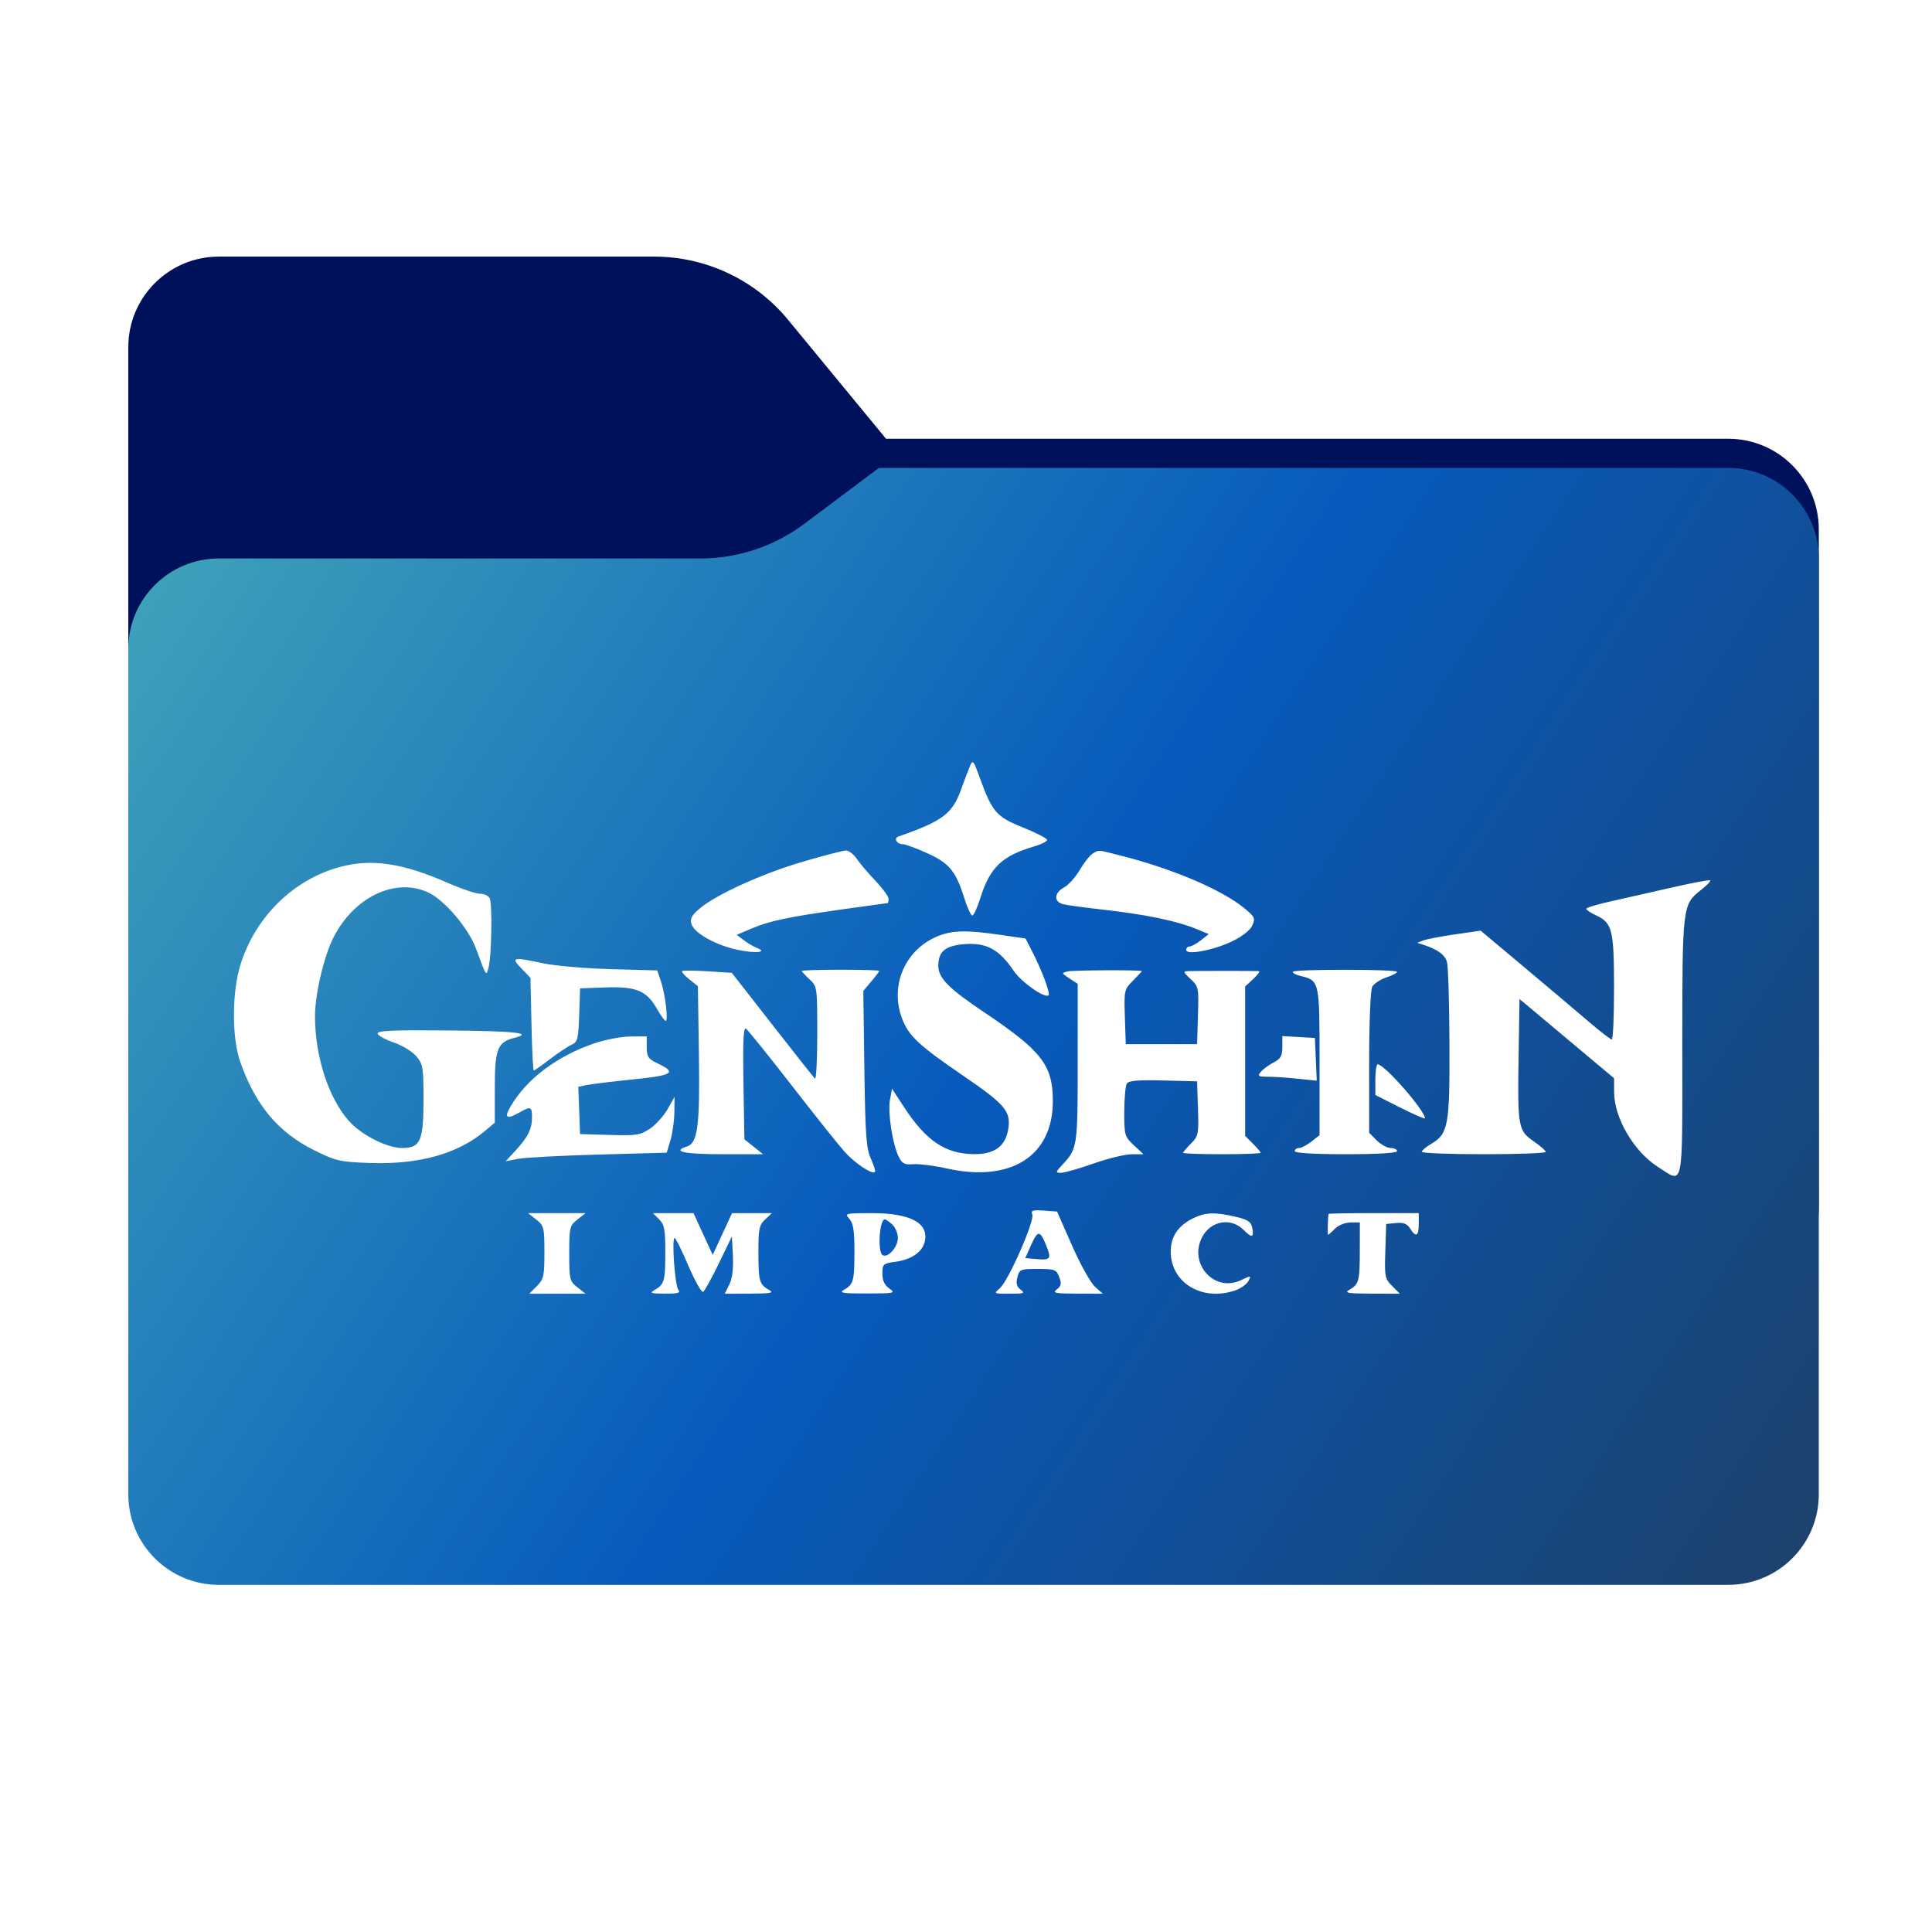 <svg width="256" height="256" viewBox="0 0 256 256" fill="none" xmlns="http://www.w3.org/2000/svg">
<path fill-rule="evenodd" clip-rule="evenodd" d="M104.425 42.378C100.056 37.073 93.544 34 86.671 34H29C22.373 34 17 39.373 17 46V58.137V68.2V160C17 166.627 22.373 172 29 172H229C235.627 172 241 166.627 241 160V70.137C241 63.51 235.627 58.137 229 58.137H117.404L104.425 42.378Z" fill="#00115B"/>
<mask id="mask0_804_18008" style="mask-type:alpha" maskUnits="userSpaceOnUse" x="17" y="34" width="224" height="138">
<path fill-rule="evenodd" clip-rule="evenodd" d="M104.425 42.378C100.056 37.073 93.544 34 86.671 34H29C22.373 34 17 39.373 17 46V58.137V68.2V160C17 166.627 22.373 172 29 172H229C235.627 172 241 166.627 241 160V70.137C241 63.51 235.627 58.137 229 58.137H117.404L104.425 42.378Z" fill="url(#paint0_linear_804_18008)"/>
</mask>
<g mask="url(#mask0_804_18008)">
<g style="mix-blend-mode:multiply" filter="url(#filter0_f_804_18008)">
<path fill-rule="evenodd" clip-rule="evenodd" d="M92.789 74C97.764 74 102.605 72.387 106.586 69.402L116.459 62H229C235.627 62 241 67.373 241 74V108V160C241 166.627 235.627 172 229 172H29C22.373 172 17 166.627 17 160L17 108V86C17 79.373 22.373 74 29 74H87H92.789Z" fill="black" fill-opacity="0.3"/>
</g>
</g>
<g filter="url(#filter1_ii_804_18008)">
<path fill-rule="evenodd" clip-rule="evenodd" d="M92.789 74C97.764 74 102.605 72.387 106.586 69.402L116.459 62H229C235.627 62 241 67.373 241 74V108V198C241 204.627 235.627 210 229 210H29C22.373 210 17 204.627 17 198L17 108V86C17 79.373 22.373 74 29 74H87H92.789Z" fill="url(#paint1_linear_804_18008)"/>
</g>
<path fill-rule="evenodd" clip-rule="evenodd" d="M128.493 101.586C128.259 102.151 127.747 103.509 127.353 104.604C126.195 107.827 124.903 108.798 119.051 110.841C118.374 111.077 118.814 111.857 119.623 111.857C119.954 111.857 121.416 112.397 122.873 113.058C125.802 114.386 126.648 115.42 127.799 119.08C128.184 120.305 128.65 121.306 128.834 121.306C129.018 121.306 129.483 120.305 129.868 119.08C131.184 114.897 132.751 113.401 137.161 112.116C138.038 111.86 138.75 111.489 138.745 111.291C138.74 111.093 137.301 110.353 135.548 109.648C132.015 108.226 131.482 107.612 129.828 103.065C128.965 100.69 128.895 100.613 128.493 101.586ZM106.444 114.16C101.07 115.73 94.922 118.514 92.729 120.37C91.635 121.296 91.4 121.74 91.626 122.452C92.007 123.65 94.794 125.216 97.658 125.839C100.067 126.364 101.819 126.203 100.281 125.598C99.829 125.42 99.046 124.958 98.541 124.571L97.622 123.867L99.568 123.043C101.993 122.015 104.359 121.516 111.711 120.48C114.903 120.031 117.565 119.663 117.628 119.663C117.69 119.663 117.741 119.41 117.741 119.101C117.741 118.791 116.955 117.714 115.995 116.706C115.035 115.698 113.917 114.38 113.511 113.776C113.105 113.173 112.458 112.688 112.073 112.699C111.688 112.71 109.155 113.367 106.444 114.16ZM144.794 113.1C144.42 113.318 143.65 114.29 143.082 115.259C142.514 116.229 141.571 117.278 140.987 117.591C139.671 118.295 139.606 119.494 140.867 119.81C141.385 119.94 143.557 120.241 145.695 120.479C151.881 121.168 155.943 122.011 158.775 123.194L160.164 123.774L159.121 124.594C158.548 125.045 157.876 125.414 157.63 125.414C157.383 125.414 157.181 125.62 157.181 125.872C157.181 126.598 160.785 125.922 163.27 124.73C164.582 124.101 165.645 123.267 165.928 122.645C166.356 121.705 166.268 121.496 164.992 120.431C161.97 117.908 155.382 115.101 148.289 113.315C145.361 112.577 145.658 112.595 144.794 113.1ZM45.025 114.881C38.845 116.563 33.808 121.528 31.848 127.87C30.732 131.479 30.715 137.465 31.811 140.635C33.799 146.388 36.858 150.053 41.644 152.419C44.548 153.854 45.056 153.969 49.103 154.103C55.556 154.317 60.664 152.884 64.275 149.845L65.566 148.759V144.071C65.566 138.959 65.923 138.078 68.223 137.501C70.685 136.883 68.275 136.621 59.374 136.541C51.936 136.474 49.906 136.567 50.04 136.968C50.134 137.249 51.1 137.777 52.188 138.141C53.276 138.505 54.604 139.313 55.141 139.937C56.043 140.986 56.117 141.421 56.117 145.682C56.117 151.187 55.709 152.118 53.299 152.118C51.267 152.118 47.852 150.379 46.209 148.508C43.505 145.43 41.738 139.95 41.738 134.648C41.738 131.747 42.93 126.677 44.196 124.197C46.941 118.815 52.451 116.22 56.777 118.273C58.944 119.301 62.098 123.026 63.086 125.724C64.463 129.482 64.433 129.44 64.76 128.085C65.134 126.538 65.24 119.952 64.906 119.08C64.769 118.723 64.198 118.43 63.637 118.43C63.077 118.43 61.12 117.772 59.289 116.967C53.349 114.354 49.191 113.746 45.025 114.881ZM221.476 117.614C218.764 118.237 215.113 119.064 213.362 119.452C211.611 119.839 210.182 120.276 210.187 120.423C210.192 120.57 210.792 120.967 211.52 121.306C213.632 122.289 213.863 123.226 213.869 130.858C213.872 134.642 213.737 137.737 213.567 137.734C213.397 137.731 212.057 136.697 210.589 135.437C209.12 134.178 205.28 130.935 202.056 128.232L196.194 123.318L192.812 123.807C190.953 124.076 189.061 124.437 188.609 124.609L187.788 124.921L188.609 125.19C190.507 125.812 191.468 126.514 191.735 127.475C191.891 128.036 192.038 132.892 192.06 138.266C192.106 149.104 191.904 150.228 189.677 151.544C188.977 151.957 188.404 152.44 188.404 152.618C188.404 152.795 192.101 152.94 196.62 152.94C201.14 152.94 204.83 152.801 204.821 152.632C204.813 152.462 204.084 151.824 203.2 151.214C201.158 149.801 201.073 149.316 201.224 139.883L201.345 132.371L207.61 137.623L213.875 142.874L213.879 144.723C213.887 148.122 216.482 152.565 219.647 154.596C223.158 156.849 222.913 158.033 222.913 138.753C222.913 119.965 222.927 119.855 225.419 117.904C226.174 117.314 226.705 116.752 226.599 116.656C226.492 116.559 224.187 116.99 221.476 117.614ZM125.072 123.761C120.233 125.222 117.743 130.288 119.543 135.004C120.402 137.251 121.795 138.556 127.484 142.439C133.117 146.284 133.922 147.203 133.623 149.447C133.306 151.821 131.857 152.942 129.119 152.931C125.292 152.915 122.708 151.18 119.756 146.648L118.199 144.258L117.926 145.718C117.614 147.381 118.254 151.58 119.075 153.254C119.535 154.194 119.853 154.359 121.017 154.264C121.782 154.201 123.785 154.455 125.469 154.83C133.967 156.721 139.532 153.167 139.506 145.866C139.49 141.115 138.044 139.256 130.354 134.097C125.653 130.943 124.308 129.565 124.328 127.927C124.351 126.029 125.3 125.279 127.908 125.096C130.733 124.898 132.433 125.835 134.301 128.617C135.326 130.143 138.469 132.349 138.943 131.875C139.185 131.633 138.139 128.789 136.927 126.397L135.893 124.357L132.445 123.859C128.583 123.3 126.679 123.275 125.072 123.761ZM69.084 128.316L70.291 129.574L70.423 135.711C70.496 139.086 70.633 141.848 70.727 141.848C70.822 141.848 71.779 141.176 72.855 140.355C73.93 139.533 75.219 138.675 75.719 138.447C76.54 138.072 76.64 137.688 76.746 134.496L76.864 130.961L80.242 130.841C84.295 130.698 85.67 131.265 87.023 133.634C87.536 134.533 88.072 135.269 88.214 135.271C88.579 135.276 88.131 131.638 87.561 129.979L87.083 128.586L80.984 128.419C77.629 128.327 73.607 127.983 72.047 127.655C67.9 126.782 67.664 126.835 69.084 128.316ZM90.375 128.677C90.276 128.777 90.708 129.268 91.335 129.768L92.475 130.676L92.607 139.651C92.747 149.203 92.456 151.463 91.028 151.916C88.959 152.573 90.623 152.94 95.659 152.938L101.103 152.936L99.87 151.951L98.638 150.965L98.509 143.49C98.417 138.18 98.509 136.095 98.826 136.291C99.073 136.443 101.808 139.835 104.907 143.829C108.005 147.823 111.176 151.797 111.953 152.659C113.304 154.157 115.572 155.657 115.936 155.293C116.031 155.198 115.785 154.398 115.39 153.517C114.782 152.159 114.651 150.33 114.533 141.607L114.394 131.302L115.451 130.045C116.033 129.353 116.509 128.722 116.509 128.642C116.509 128.561 114.199 128.496 111.374 128.496C108.55 128.496 106.239 128.567 106.239 128.654C106.239 128.741 106.7 129.24 107.265 129.764C108.274 130.699 108.292 130.827 108.292 136.966C108.292 140.404 108.153 143.082 107.984 142.917C107.815 142.751 105.267 139.531 102.323 135.761L96.969 128.906L93.763 128.701C91.999 128.588 90.475 128.577 90.375 128.677ZM141.523 128.712C140.619 128.925 140.621 128.934 141.706 129.646L142.802 130.363V140.857C142.802 151.887 142.755 152.207 140.826 154.275C139.85 155.322 139.832 155.405 140.588 155.405C141.037 155.405 142.966 154.854 144.876 154.181C146.786 153.507 149.061 152.953 149.932 152.948L151.516 152.94L150.24 151.748C149.021 150.609 148.965 150.413 148.971 147.332C148.974 145.558 149.128 143.87 149.312 143.579C149.56 143.189 150.821 143.082 154.133 143.168L158.619 143.285L158.738 146.883C158.849 150.265 158.794 150.543 157.813 151.523C157.24 152.097 156.77 152.65 156.77 152.753C156.77 152.856 159.081 152.94 161.905 152.94C164.73 152.94 167.041 152.856 167.041 152.753C167.041 152.65 166.579 152.104 166.014 151.539L164.987 150.512V140.614V130.716L166.074 129.708C166.671 129.155 166.995 128.689 166.793 128.674C166.337 128.639 158.496 128.641 157.429 128.676C156.745 128.698 156.785 128.826 157.753 129.723C158.816 130.708 158.851 130.879 158.737 134.55L158.619 138.356H153.894H149.17L149.051 134.746C148.935 131.223 148.961 131.106 150.149 129.918C150.818 129.249 151.334 128.687 151.295 128.669C150.941 128.508 142.221 128.547 141.523 128.712ZM171.318 128.76C171.228 128.905 171.662 129.151 172.282 129.305C174.85 129.946 174.847 129.931 174.847 140.649V150.415L173.764 151.267C173.169 151.735 172.429 152.118 172.121 152.118C171.812 152.118 171.56 152.303 171.56 152.529C171.56 152.786 174.093 152.94 178.339 152.94C182.584 152.94 185.117 152.786 185.117 152.529C185.117 152.303 184.739 152.118 184.277 152.118C183.815 152.118 182.983 151.664 182.428 151.11L181.42 150.102V140.812C181.42 135.453 181.592 131.201 181.827 130.761C182.052 130.342 182.884 129.785 183.676 129.524C184.469 129.262 185.117 128.924 185.117 128.772C185.116 128.418 171.536 128.407 171.318 128.76ZM78.713 138.263C73.803 139.943 69.816 142.942 67.681 146.562C66.752 148.136 67.11 148.39 68.853 147.394C70.319 146.556 70.496 146.625 70.496 148.037C70.496 149.59 69.953 150.683 68.29 152.481L67.004 153.871L68.647 153.553C69.551 153.378 74.352 153.122 79.317 152.985L88.343 152.735L88.837 151.091C89.109 150.187 89.342 148.524 89.356 147.394L89.381 145.34L88.457 146.971C87.948 147.868 86.898 149.03 86.123 149.552C84.854 150.407 84.318 150.491 80.788 150.386L76.864 150.27L76.745 147.137L76.626 144.004L77.772 143.769C78.403 143.64 81.164 143.305 83.908 143.025C89.218 142.482 89.731 142.141 87.117 140.894C85.895 140.312 85.697 140.016 85.697 138.773V137.328L83.54 137.339C82.354 137.345 80.181 137.761 78.713 138.263ZM169.917 138.734C169.917 139.908 169.697 140.297 168.757 140.783C168.119 141.113 167.357 141.672 167.063 142.026C166.596 142.589 166.708 142.669 167.957 142.669C168.743 142.669 170.531 142.789 171.93 142.935L174.476 143.201L174.353 140.368L174.23 137.534L172.073 137.41L169.917 137.285V138.734ZM182.241 143.061V145.096L185.528 146.753C187.336 147.664 188.815 148.307 188.815 148.181C188.815 147.151 183.452 141.026 182.55 141.026C182.38 141.026 182.241 141.942 182.241 143.061ZM136.782 160.936C137.109 161.789 133.592 169.776 132.477 170.708C131.638 171.41 131.669 171.427 133.797 171.427C135.675 171.427 135.875 171.354 135.25 170.898C134.719 170.509 134.601 170.072 134.806 169.254C135.07 168.2 135.216 168.141 137.516 168.141C139.761 168.141 139.978 168.223 140.356 169.219C140.686 170.087 140.625 170.404 140.038 170.849C139.409 171.326 139.775 171.403 142.722 171.414L146.135 171.427L145.092 170.503C144.519 169.994 143.154 167.545 142.059 165.059L140.068 160.54L138.3 160.411C136.822 160.304 136.573 160.39 136.782 160.936ZM71.057 161.597C72.074 162.397 72.139 162.658 72.139 165.93C72.139 169.078 72.043 169.507 71.131 170.419L70.123 171.427H73.857H77.591L76.508 170.576C75.485 169.77 75.426 169.527 75.426 166.086C75.426 162.646 75.485 162.403 76.508 161.597L77.591 160.746H73.783H69.974L71.057 161.597ZM87.34 161.567C88.038 162.265 88.161 162.932 88.156 165.984C88.149 169.786 88.03 170.196 86.724 170.936C86.032 171.329 86.251 171.404 88.109 171.415C89.843 171.424 90.224 171.316 89.885 170.908C89.43 170.359 88.978 164.032 89.394 164.032C89.527 164.032 90.347 165.691 91.216 167.719C92.084 169.747 92.963 171.301 93.169 171.174C93.375 171.047 94.317 169.341 95.263 167.385L96.982 163.827L97.111 166.415C97.195 168.105 97.03 169.423 96.635 170.215L96.03 171.427L99.388 171.415C102.105 171.405 102.589 171.313 101.924 170.936C100.618 170.196 100.5 169.786 100.493 166C100.487 162.843 100.593 162.322 101.386 161.583L102.285 160.746L99.64 160.746L96.995 160.748L95.717 163.52L94.439 166.292L93.166 163.519L91.894 160.746H89.206H86.518L87.34 161.567ZM112.542 161.497C113.069 162.079 113.221 163.073 113.216 165.913C113.21 169.786 113.093 170.194 111.784 170.936C111.128 171.308 111.75 171.401 114.866 171.393C118.532 171.384 118.712 171.345 117.844 170.739C117.208 170.295 116.92 169.679 116.92 168.761C116.92 167.513 117.027 167.413 118.579 167.205C120.718 166.918 122.177 165.946 122.52 164.58C123.146 162.086 120.702 160.747 115.521 160.746C112.003 160.746 111.888 160.774 112.542 161.497ZM158.088 161.431C156.102 162.41 155.126 163.861 155.128 165.834C155.132 169.996 159.314 172.503 163.702 170.973C164.418 170.723 165.192 170.169 165.421 169.74C165.823 168.989 165.788 168.985 164.428 169.634C160.908 171.312 157.428 167.422 159.302 163.902C160.45 161.748 163.105 161.292 164.775 162.962C165.899 164.085 166.179 164.008 165.919 162.647C165.773 161.885 165.321 161.596 163.687 161.219C160.95 160.587 159.705 160.634 158.088 161.431ZM176.047 160.848C175.953 161.156 175.89 163.621 175.976 163.621C176.033 163.621 176.449 163.252 176.901 162.8C177.357 162.343 178.27 161.978 178.955 161.978H180.187L180.181 165.778C180.175 169.788 180.062 170.192 178.749 170.936C178.09 171.31 178.677 171.405 181.709 171.415L185.491 171.427L184.467 170.403C183.508 169.444 183.45 169.147 183.561 165.781L183.679 162.184L184.996 162.056C185.969 161.962 186.45 162.15 186.841 162.775C187.612 164.01 187.993 163.815 187.993 162.184V160.746H182.036C178.76 160.746 176.065 160.792 176.047 160.848ZM118.222 162.247C118.636 162.621 118.974 163.424 118.974 164.032C118.974 165.243 117.641 166.738 116.946 166.308C116.258 165.883 116.529 161.567 117.243 161.567C117.369 161.567 117.809 161.873 118.222 162.247ZM138.683 165.175C139.331 166.817 139.181 166.998 137.314 166.833L135.852 166.703L136.668 164.886C137.533 162.959 137.826 163.001 138.683 165.175Z" fill="white"/>
<defs>
<filter id="filter0_f_804_18008" x="-20" y="25" width="298" height="184" filterUnits="userSpaceOnUse" color-interpolation-filters="sRGB">
<feFlood flood-opacity="0" result="BackgroundImageFix"/>
<feBlend mode="normal" in="SourceGraphic" in2="BackgroundImageFix" result="shape"/>
<feGaussianBlur stdDeviation="18.5" result="effect1_foregroundBlur_804_18008"/>
</filter>
<filter id="filter1_ii_804_18008" x="17" y="62" width="224" height="148" filterUnits="userSpaceOnUse" color-interpolation-filters="sRGB">
<feFlood flood-opacity="0" result="BackgroundImageFix"/>
<feBlend mode="normal" in="SourceGraphic" in2="BackgroundImageFix" result="shape"/>
<feColorMatrix in="SourceAlpha" type="matrix" values="0 0 0 0 0 0 0 0 0 0 0 0 0 0 0 0 0 0 127 0" result="hardAlpha"/>
<feOffset dy="4"/>
<feComposite in2="hardAlpha" operator="arithmetic" k2="-1" k3="1"/>
<feColorMatrix type="matrix" values="0 0 0 0 1 0 0 0 0 1 0 0 0 0 1 0 0 0 0.25 0"/>
<feBlend mode="normal" in2="shape" result="effect1_innerShadow_804_18008"/>
<feColorMatrix in="SourceAlpha" type="matrix" values="0 0 0 0 0 0 0 0 0 0 0 0 0 0 0 0 0 0 127 0" result="hardAlpha"/>
<feOffset dy="-4"/>
<feComposite in2="hardAlpha" operator="arithmetic" k2="-1" k3="1"/>
<feColorMatrix type="matrix" values="0 0 0 0 0 0 0 0 0 0 0 0 0 0 0 0 0 0 0.9 0"/>
<feBlend mode="soft-light" in2="effect1_innerShadow_804_18008" result="effect2_innerShadow_804_18008"/>
</filter>
<linearGradient id="paint0_linear_804_18008" x1="17" y1="34" x2="197.768" y2="215.142" gradientUnits="userSpaceOnUse">
<stop stop-color="#05815D"/>
<stop offset="1" stop-color="#0C575F"/>
</linearGradient>
<linearGradient id="paint1_linear_804_18008" x1="17" y1="62" x2="241" y2="210" gradientUnits="userSpaceOnUse">
<stop stop-color="#4CB3DE"/>
<stop offset="0" stop-color="#42A7BA"/>
<stop offset="0.512" stop-color="#075ABC"/>
<stop offset="1" stop-color="#1D416A"/>
</linearGradient>
</defs>
</svg>
